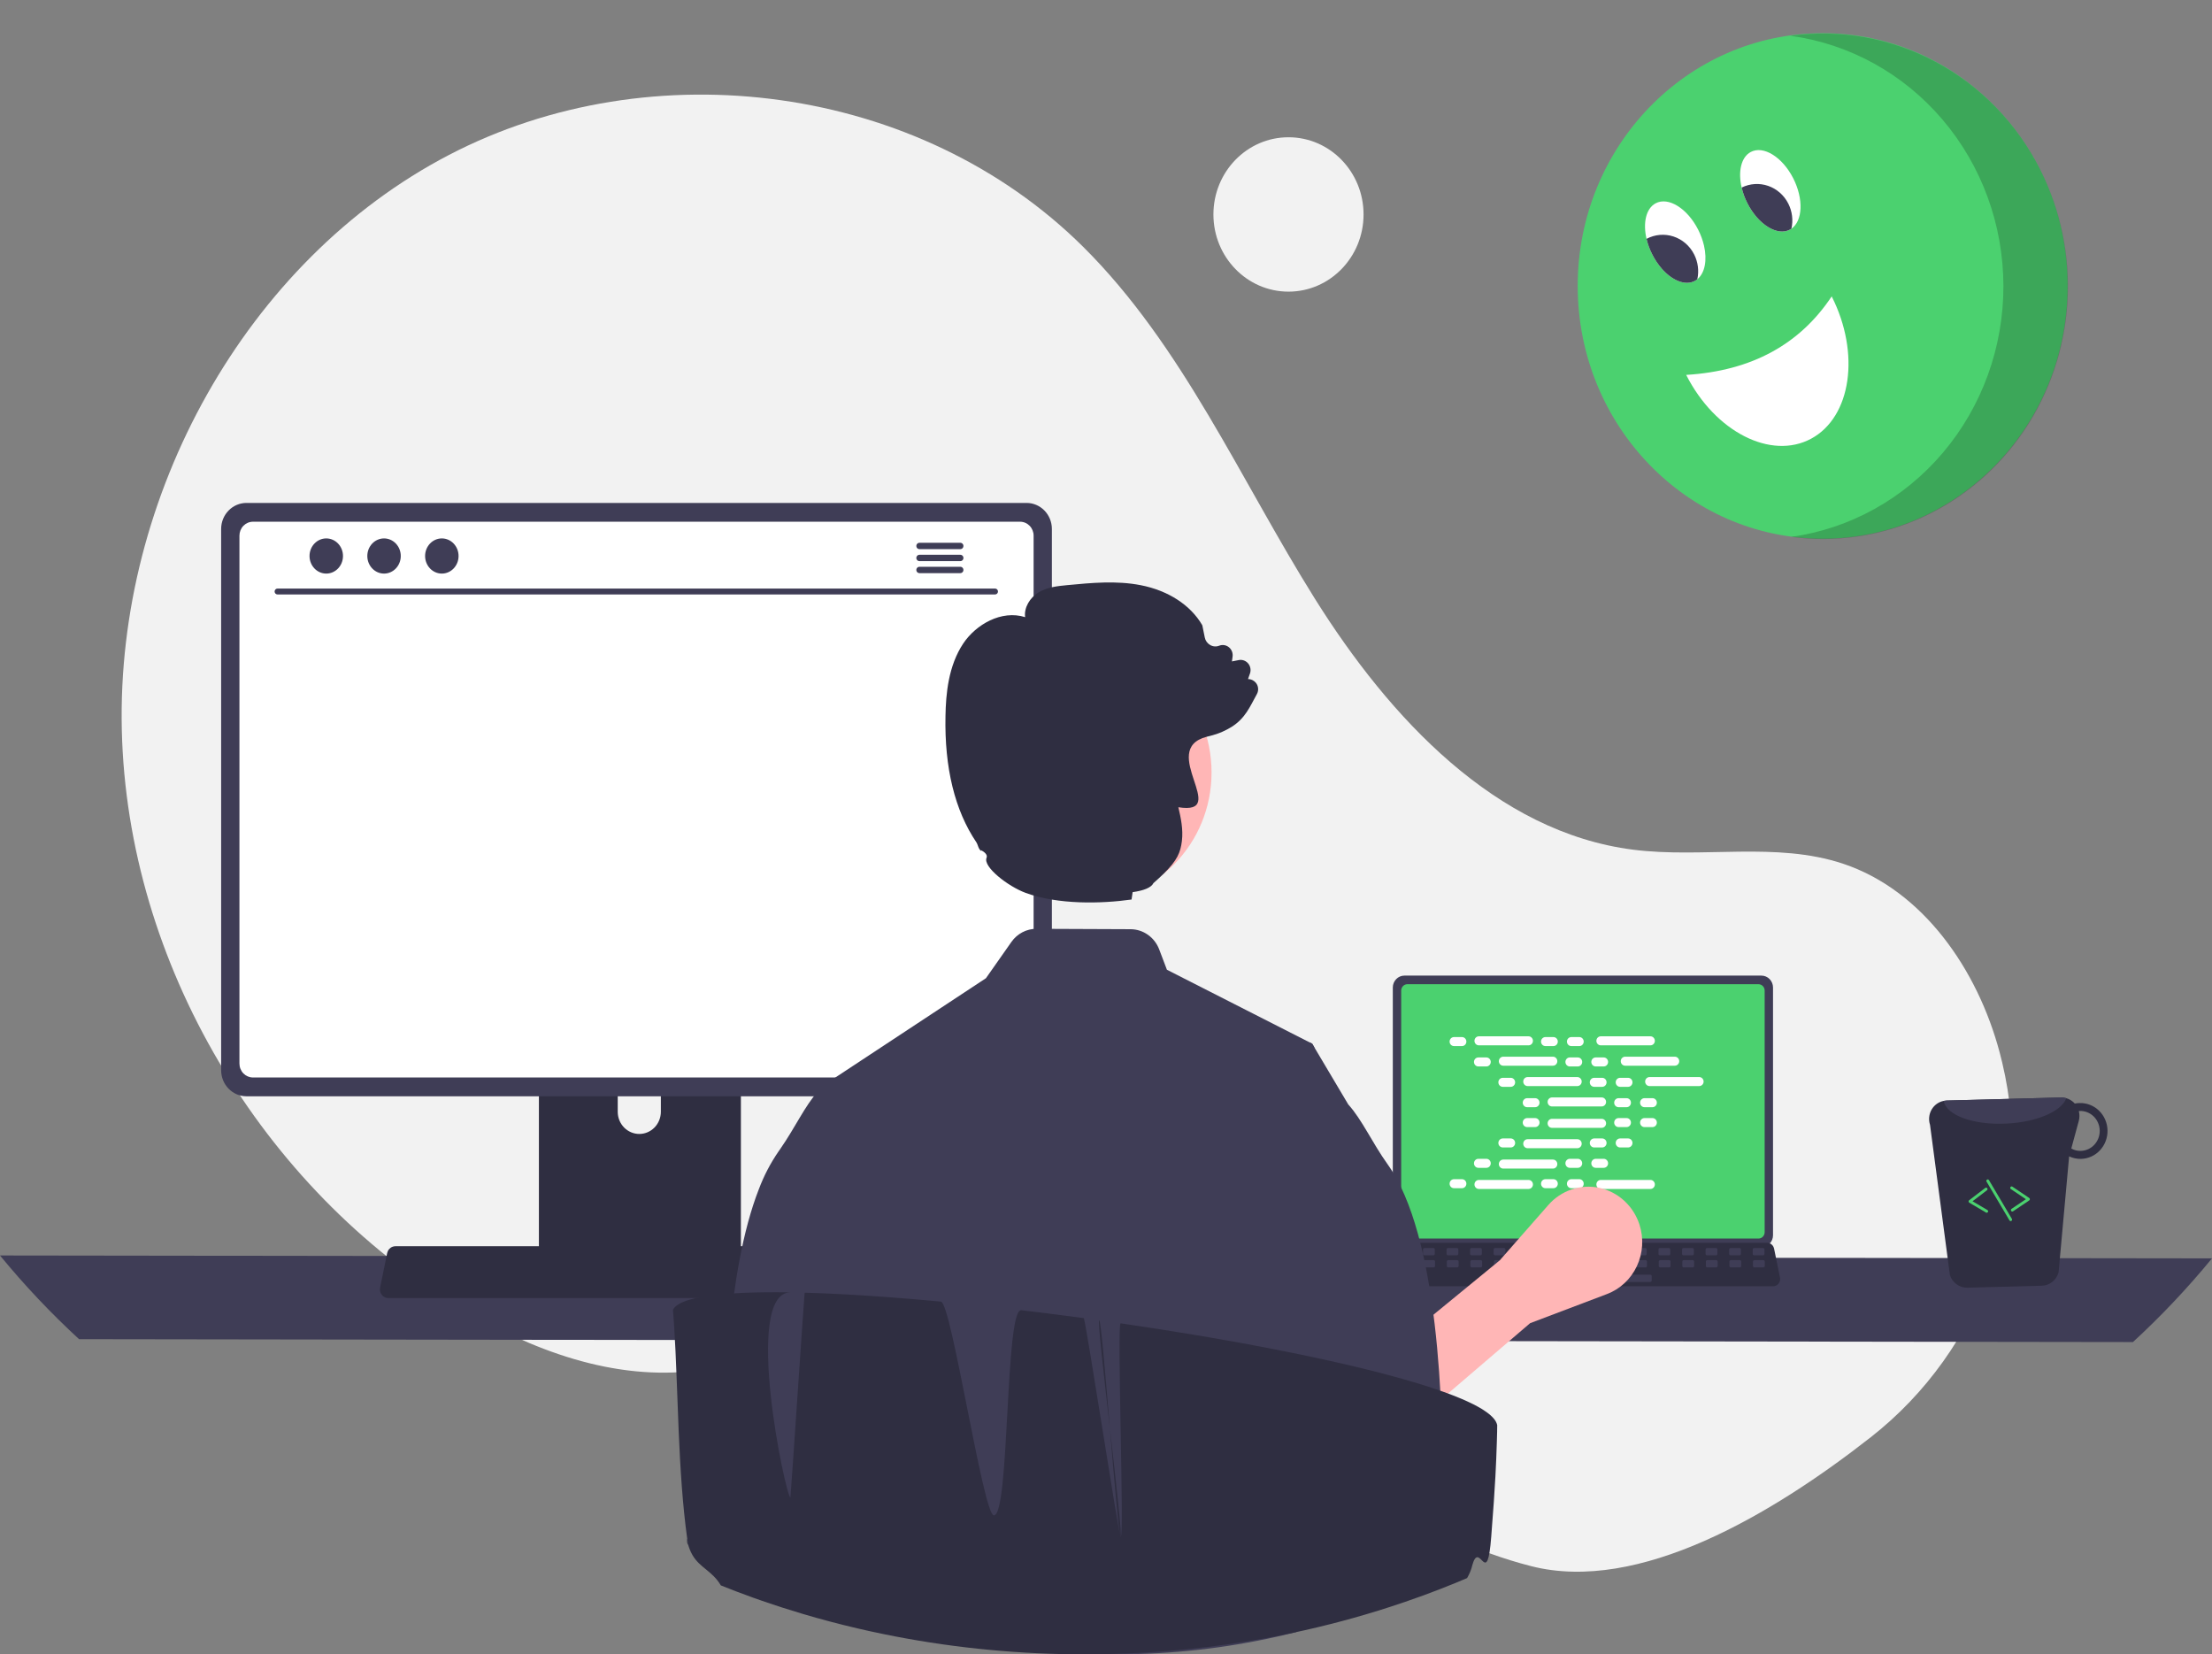 <svg width="666" height="498" viewBox="0 0 666 498" fill="none" xmlns="http://www.w3.org/2000/svg">
<rect x="0" y="0" width="666" height="498" fill="#808080" stroke="none"/>
<g clip-path="url(#clip0_10_18)">
<path d="M387.944 87.792C400.426 87.792 410.545 77.388 410.545 64.556C410.545 51.723 400.426 41.32 387.944 41.32C375.462 41.32 365.343 51.723 365.343 64.556C365.343 77.388 375.462 87.792 387.944 87.792Z" fill="#F2F2F2"/>
<path d="M563.265 432.64C596.858 406.334 612.903 362.129 602.858 319.96C602.609 318.912 602.345 317.867 602.068 316.824C595.409 291.793 578.933 268.003 554.921 260.005C534.759 253.289 512.752 258.453 491.718 255.783C450.427 250.54 418.415 216.192 395.891 180.229C373.366 144.266 356.055 104.011 326.125 74.3C276.79 25.328 196.313 14.784 135.145 46.661C73.977 78.539 35.013 149.263 36.675 219.747C38.337 290.232 79.036 357.621 138.142 393.375C159.855 406.509 184.969 415.814 209.962 412.558C231.648 409.733 251.352 397.753 272.936 394.196C306.871 388.604 340.59 404.379 369.941 422.761C399.292 441.143 427.643 462.931 460.997 471.453C493.383 479.727 533.506 455.943 563.265 432.64Z" fill="#F2F2F2"/>
<path d="M-3.05176e-05 377.936C7.353 386.894 15.307 395.312 23.802 403.129L642.198 404C650.693 396.182 658.647 387.764 666 378.806L-3.05176e-05 377.936Z" fill="#3F3D56"/>
<path d="M419.354 297.265V371.848C419.355 372.799 419.723 373.71 420.376 374.382C421.03 375.054 421.916 375.432 422.841 375.433H530.343C531.268 375.432 532.154 375.054 532.808 374.382C533.461 373.71 533.829 372.799 533.83 371.848V297.265C533.828 296.316 533.459 295.406 532.806 294.735C532.152 294.064 531.267 293.686 530.343 293.685H422.841C421.917 293.686 421.032 294.064 420.378 294.735C419.725 295.406 419.357 296.316 419.354 297.265Z" fill="#3F3D56"/>
<path d="M421.876 298.193V370.928C421.877 371.436 422.074 371.923 422.423 372.282C422.772 372.641 423.246 372.843 423.74 372.844H529.448C529.942 372.843 530.416 372.641 530.765 372.282C531.114 371.923 531.311 371.436 531.312 370.928V298.193C531.312 297.685 531.115 297.197 530.766 296.837C530.417 296.478 529.943 296.275 529.448 296.274H423.74C423.245 296.275 422.771 296.478 422.422 296.837C422.073 297.197 421.876 297.685 421.876 298.193Z" fill="#4BD16F"/>
<path d="M417.106 386.394C417.303 386.648 417.553 386.853 417.838 386.993C418.123 387.133 418.435 387.205 418.751 387.203H533.861C534.176 387.203 534.486 387.13 534.77 386.991C535.054 386.851 535.305 386.649 535.503 386.397C535.701 386.146 535.843 385.852 535.917 385.538C535.991 385.223 535.996 384.896 535.931 384.579L534.144 375.853C534.07 375.497 533.911 375.166 533.68 374.889C533.45 374.613 533.156 374.4 532.825 374.271C532.586 374.174 532.331 374.125 532.074 374.125H420.531C420.274 374.125 420.019 374.174 419.779 374.271C419.448 374.4 419.154 374.613 418.924 374.889C418.694 375.166 418.534 375.497 418.46 375.853L416.673 384.579C416.61 384.895 416.616 385.223 416.691 385.537C416.765 385.851 416.907 386.143 417.106 386.394Z" fill="#2F2E41"/>
<path d="M528.124 377.883H530.843C531.071 377.883 531.256 377.693 531.256 377.459V376.121C531.256 375.887 531.071 375.697 530.843 375.697H528.124C527.896 375.697 527.711 375.887 527.711 376.121V377.459C527.711 377.693 527.896 377.883 528.124 377.883Z" fill="#3F3D56"/>
<path d="M521.034 377.883H523.752C523.981 377.883 524.166 377.693 524.166 377.459V376.121C524.166 375.887 523.981 375.697 523.752 375.697H521.034C520.805 375.697 520.62 375.887 520.62 376.121V377.459C520.62 377.693 520.805 377.883 521.034 377.883Z" fill="#3F3D56"/>
<path d="M513.943 377.883H516.662C516.89 377.883 517.075 377.693 517.075 377.459V376.121C517.075 375.887 516.89 375.697 516.662 375.697H513.943C513.715 375.697 513.53 375.887 513.53 376.121V377.459C513.53 377.693 513.715 377.883 513.943 377.883Z" fill="#3F3D56"/>
<path d="M506.852 377.883H509.571C509.799 377.883 509.984 377.693 509.984 377.459V376.121C509.984 375.887 509.799 375.697 509.571 375.697H506.852C506.624 375.697 506.439 375.887 506.439 376.121V377.459C506.439 377.693 506.624 377.883 506.852 377.883Z" fill="#3F3D56"/>
<path d="M499.762 377.883H502.48C502.709 377.883 502.894 377.693 502.894 377.459V376.121C502.894 375.887 502.709 375.697 502.48 375.697H499.762C499.533 375.697 499.348 375.887 499.348 376.121V377.459C499.348 377.693 499.533 377.883 499.762 377.883Z" fill="#3F3D56"/>
<path d="M492.671 377.883H495.39C495.618 377.883 495.803 377.693 495.803 377.459V376.121C495.803 375.887 495.618 375.697 495.39 375.697H492.671C492.443 375.697 492.258 375.887 492.258 376.121V377.459C492.258 377.693 492.443 377.883 492.671 377.883Z" fill="#3F3D56"/>
<path d="M485.58 377.883H488.299C488.527 377.883 488.712 377.693 488.712 377.459V376.121C488.712 375.887 488.527 375.697 488.299 375.697H485.58C485.352 375.697 485.167 375.887 485.167 376.121V377.459C485.167 377.693 485.352 377.883 485.58 377.883Z" fill="#3F3D56"/>
<path d="M478.49 377.883H481.209C481.437 377.883 481.622 377.693 481.622 377.459V376.121C481.622 375.887 481.437 375.697 481.209 375.697H478.49C478.261 375.697 478.076 375.887 478.076 376.121V377.459C478.076 377.693 478.261 377.883 478.49 377.883Z" fill="#3F3D56"/>
<path d="M471.399 377.883H474.118C474.346 377.883 474.531 377.693 474.531 377.459V376.121C474.531 375.887 474.346 375.697 474.118 375.697H471.399C471.171 375.697 470.986 375.887 470.986 376.121V377.459C470.986 377.693 471.171 377.883 471.399 377.883Z" fill="#3F3D56"/>
<path d="M464.308 377.883H467.027C467.255 377.883 467.44 377.693 467.44 377.459V376.121C467.44 375.887 467.255 375.697 467.027 375.697H464.308C464.08 375.697 463.895 375.887 463.895 376.121V377.459C463.895 377.693 464.08 377.883 464.308 377.883Z" fill="#3F3D56"/>
<path d="M457.218 377.883H459.937C460.165 377.883 460.35 377.693 460.35 377.459V376.121C460.35 375.887 460.165 375.697 459.937 375.697H457.218C456.989 375.697 456.804 375.887 456.804 376.121V377.459C456.804 377.693 456.989 377.883 457.218 377.883Z" fill="#3F3D56"/>
<path d="M450.127 377.883H452.846C453.074 377.883 453.259 377.693 453.259 377.459V376.121C453.259 375.887 453.074 375.697 452.846 375.697H450.127C449.899 375.697 449.714 375.887 449.714 376.121V377.459C449.714 377.693 449.899 377.883 450.127 377.883Z" fill="#3F3D56"/>
<path d="M443.036 377.883H445.755C445.983 377.883 446.168 377.693 446.168 377.459V376.121C446.168 375.887 445.983 375.697 445.755 375.697H443.036C442.808 375.697 442.623 375.887 442.623 376.121V377.459C442.623 377.693 442.808 377.883 443.036 377.883Z" fill="#3F3D56"/>
<path d="M435.946 377.883H438.665C438.893 377.883 439.078 377.693 439.078 377.459V376.121C439.078 375.887 438.893 375.697 438.665 375.697H435.946C435.717 375.697 435.532 375.887 435.532 376.121V377.459C435.532 377.693 435.717 377.883 435.946 377.883Z" fill="#3F3D56"/>
<path d="M428.855 377.883H431.574C431.802 377.883 431.987 377.693 431.987 377.459V376.121C431.987 375.887 431.802 375.697 431.574 375.697H428.855C428.627 375.697 428.442 375.887 428.442 376.121V377.459C428.442 377.693 428.627 377.883 428.855 377.883Z" fill="#3F3D56"/>
<path d="M421.764 377.883H424.483C424.712 377.883 424.896 377.693 424.896 377.459V376.121C424.896 375.887 424.712 375.697 424.483 375.697H421.764C421.536 375.697 421.351 375.887 421.351 376.121V377.459C421.351 377.693 421.536 377.883 421.764 377.883Z" fill="#3F3D56"/>
<path d="M528.208 381.528H530.927C531.155 381.528 531.34 381.338 531.34 381.104V379.766C531.34 379.532 531.155 379.341 530.927 379.341H528.208C527.98 379.341 527.795 379.532 527.795 379.766V381.104C527.795 381.338 527.98 381.528 528.208 381.528Z" fill="#3F3D56"/>
<path d="M521.117 381.528H523.836C524.064 381.528 524.249 381.338 524.249 381.104V379.766C524.249 379.532 524.064 379.341 523.836 379.341H521.117C520.889 379.341 520.704 379.532 520.704 379.766V381.104C520.704 381.338 520.889 381.528 521.117 381.528Z" fill="#3F3D56"/>
<path d="M514.027 381.528H516.746C516.974 381.528 517.159 381.338 517.159 381.104V379.766C517.159 379.532 516.974 379.341 516.746 379.341H514.027C513.798 379.341 513.613 379.532 513.613 379.766V381.104C513.613 381.338 513.798 381.528 514.027 381.528Z" fill="#3F3D56"/>
<path d="M506.936 381.528H509.655C509.883 381.528 510.068 381.338 510.068 381.104V379.766C510.068 379.532 509.883 379.341 509.655 379.341H506.936C506.708 379.341 506.523 379.532 506.523 379.766V381.104C506.523 381.338 506.708 381.528 506.936 381.528Z" fill="#3F3D56"/>
<path d="M499.845 381.528H502.564C502.792 381.528 502.977 381.338 502.977 381.104V379.766C502.977 379.532 502.792 379.341 502.564 379.341H499.845C499.617 379.341 499.432 379.532 499.432 379.766V381.104C499.432 381.338 499.617 381.528 499.845 381.528Z" fill="#3F3D56"/>
<path d="M492.755 381.528H495.474C495.702 381.528 495.887 381.338 495.887 381.104V379.766C495.887 379.532 495.702 379.341 495.474 379.341H492.755C492.527 379.341 492.342 379.532 492.342 379.766V381.104C492.342 381.338 492.527 381.528 492.755 381.528Z" fill="#3F3D56"/>
<path d="M485.664 381.528H488.383C488.611 381.528 488.796 381.338 488.796 381.104V379.766C488.796 379.532 488.611 379.341 488.383 379.341H485.664C485.436 379.341 485.251 379.532 485.251 379.766V381.104C485.251 381.338 485.436 381.528 485.664 381.528Z" fill="#3F3D56"/>
<path d="M478.573 381.528H481.292C481.52 381.528 481.706 381.338 481.706 381.104V379.766C481.706 379.532 481.52 379.341 481.292 379.341H478.573C478.345 379.341 478.16 379.532 478.16 379.766V381.104C478.16 381.338 478.345 381.528 478.573 381.528Z" fill="#3F3D56"/>
<path d="M471.483 381.528H474.202C474.43 381.528 474.615 381.338 474.615 381.104V379.766C474.615 379.532 474.43 379.341 474.202 379.341H471.483C471.255 379.341 471.07 379.532 471.07 379.766V381.104C471.07 381.338 471.255 381.528 471.483 381.528Z" fill="#3F3D56"/>
<path d="M464.392 381.528H467.111C467.339 381.528 467.524 381.338 467.524 381.104V379.766C467.524 379.532 467.339 379.341 467.111 379.341H464.392C464.164 379.341 463.979 379.532 463.979 379.766V381.104C463.979 381.338 464.164 381.528 464.392 381.528Z" fill="#3F3D56"/>
<path d="M457.301 381.528H460.02C460.248 381.528 460.433 381.338 460.433 381.104V379.766C460.433 379.532 460.248 379.341 460.02 379.341H457.301C457.073 379.341 456.888 379.532 456.888 379.766V381.104C456.888 381.338 457.073 381.528 457.301 381.528Z" fill="#3F3D56"/>
<path d="M450.211 381.528H452.93C453.158 381.528 453.343 381.338 453.343 381.104V379.766C453.343 379.532 453.158 379.341 452.93 379.341H450.211C449.983 379.341 449.798 379.532 449.798 379.766V381.104C449.798 381.338 449.983 381.528 450.211 381.528Z" fill="#3F3D56"/>
<path d="M443.12 381.528H445.839C446.067 381.528 446.252 381.338 446.252 381.104V379.766C446.252 379.532 446.067 379.341 445.839 379.341H443.12C442.892 379.341 442.707 379.532 442.707 379.766V381.104C442.707 381.338 442.892 381.528 443.12 381.528Z" fill="#3F3D56"/>
<path d="M436.03 381.528H438.748C438.977 381.528 439.162 381.338 439.162 381.104V379.766C439.162 379.532 438.977 379.341 438.748 379.341H436.03C435.801 379.341 435.616 379.532 435.616 379.766V381.104C435.616 381.338 435.801 381.528 436.03 381.528Z" fill="#3F3D56"/>
<path d="M428.939 381.528H431.658C431.886 381.528 432.071 381.338 432.071 381.104V379.766C432.071 379.532 431.886 379.341 431.658 379.341H428.939C428.711 379.341 428.526 379.532 428.526 379.766V381.104C428.526 381.338 428.711 381.528 428.939 381.528Z" fill="#3F3D56"/>
<path d="M421.848 381.528H424.567C424.795 381.528 424.98 381.338 424.98 381.104V379.766C424.98 379.532 424.795 379.341 424.567 379.341H421.848C421.62 379.341 421.435 379.532 421.435 379.766V381.104C421.435 381.338 421.62 381.528 421.848 381.528Z" fill="#3F3D56"/>
<path d="M469.356 385.902H496.892C497.12 385.902 497.305 385.712 497.305 385.477V384.14C497.305 383.906 497.12 383.715 496.892 383.715H469.356C469.127 383.715 468.942 383.906 468.942 384.14V385.477C468.942 385.712 469.127 385.902 469.356 385.902Z" fill="#3F3D56"/>
<path d="M440.182 312.186H437.775C437.045 312.186 436.453 312.795 436.453 313.545C436.453 314.295 437.045 314.903 437.775 314.903H440.182C440.912 314.903 441.503 314.295 441.503 313.545C441.503 312.795 440.912 312.186 440.182 312.186Z" fill="white"/>
<path d="M467.711 312.186H465.304C464.574 312.186 463.982 312.795 463.982 313.545C463.982 314.295 464.574 314.903 465.304 314.903H467.711C468.441 314.903 469.032 314.295 469.032 313.545C469.032 312.795 468.441 312.186 467.711 312.186Z" fill="white"/>
<path d="M475.511 312.186H473.104C472.374 312.186 471.782 312.795 471.782 313.545C471.782 314.295 472.374 314.903 473.104 314.903H475.511C476.24 314.903 476.832 314.295 476.832 313.545C476.832 312.795 476.24 312.186 475.511 312.186Z" fill="white"/>
<path d="M460.223 311.96H445.263C444.533 311.96 443.941 312.568 443.941 313.318C443.941 314.069 444.533 314.677 445.263 314.677H460.223C460.953 314.677 461.544 314.069 461.544 313.318C461.544 312.568 460.953 311.96 460.223 311.96Z" fill="white"/>
<path d="M496.928 311.96H481.968C481.238 311.96 480.647 312.568 480.647 313.318C480.647 314.069 481.238 314.677 481.968 314.677H496.928C497.658 314.677 498.249 314.069 498.249 313.318C498.249 312.568 497.658 311.96 496.928 311.96Z" fill="white"/>
<path d="M447.523 318.319H445.116C444.386 318.319 443.794 318.927 443.794 319.677C443.794 320.427 444.386 321.036 445.116 321.036H447.523C448.253 321.036 448.844 320.427 448.844 319.677C448.844 318.927 448.253 318.319 447.523 318.319Z" fill="white"/>
<path d="M475.052 318.319H472.645C471.915 318.319 471.323 318.927 471.323 319.677C471.323 320.427 471.915 321.036 472.645 321.036H475.052C475.782 321.036 476.373 320.427 476.373 319.677C476.373 318.927 475.782 318.319 475.052 318.319Z" fill="white"/>
<path d="M482.852 318.319H480.445C479.715 318.319 479.123 318.927 479.123 319.677C479.123 320.427 479.715 321.036 480.445 321.036H482.852C483.581 321.036 484.173 320.427 484.173 319.677C484.173 318.927 483.581 318.319 482.852 318.319Z" fill="white"/>
<path d="M467.564 318.092H452.604C451.874 318.092 451.282 318.7 451.282 319.451C451.282 320.201 451.874 320.809 452.604 320.809H467.564C468.294 320.809 468.885 320.201 468.885 319.451C468.885 318.7 468.294 318.092 467.564 318.092Z" fill="white"/>
<path d="M504.269 318.092H489.309C488.579 318.092 487.988 318.7 487.988 319.451C487.988 320.201 488.579 320.809 489.309 320.809H504.269C504.999 320.809 505.591 320.201 505.591 319.451C505.591 318.7 504.999 318.092 504.269 318.092Z" fill="white"/>
<path d="M454.864 324.451H452.457C451.727 324.451 451.136 325.059 451.136 325.809C451.136 326.56 451.727 327.168 452.457 327.168H454.864C455.594 327.168 456.185 326.56 456.185 325.809C456.185 325.059 455.594 324.451 454.864 324.451Z" fill="white"/>
<path d="M482.393 324.451H479.986C479.256 324.451 478.665 325.059 478.665 325.809C478.665 326.56 479.256 327.168 479.986 327.168H482.393C483.123 327.168 483.714 326.56 483.714 325.809C483.714 325.059 483.123 324.451 482.393 324.451Z" fill="white"/>
<path d="M490.193 324.451H487.786C487.056 324.451 486.464 325.059 486.464 325.809C486.464 326.56 487.056 327.168 487.786 327.168H490.193C490.923 327.168 491.514 326.56 491.514 325.809C491.514 325.059 490.923 324.451 490.193 324.451Z" fill="white"/>
<path d="M474.905 324.224H459.945C459.215 324.224 458.624 324.833 458.624 325.583C458.624 326.333 459.215 326.941 459.945 326.941H474.905C475.635 326.941 476.226 326.333 476.226 325.583C476.226 324.833 475.635 324.224 474.905 324.224Z" fill="white"/>
<path d="M511.61 324.224H496.65C495.92 324.224 495.329 324.833 495.329 325.583C495.329 326.333 495.92 326.941 496.65 326.941H511.61C512.34 326.941 512.931 326.333 512.931 325.583C512.931 324.833 512.34 324.224 511.61 324.224Z" fill="white"/>
<path d="M462.205 330.583H459.798C459.068 330.583 458.477 331.191 458.477 331.942C458.477 332.692 459.068 333.3 459.798 333.3H462.205C462.935 333.3 463.526 332.692 463.526 331.942C463.526 331.191 462.935 330.583 462.205 330.583Z" fill="white"/>
<path d="M489.734 330.583H487.327C486.597 330.583 486.006 331.191 486.006 331.942C486.006 332.692 486.597 333.3 487.327 333.3H489.734C490.464 333.3 491.055 332.692 491.055 331.942C491.055 331.191 490.464 330.583 489.734 330.583Z" fill="white"/>
<path d="M497.534 330.583H495.127C494.397 330.583 493.805 331.191 493.805 331.942C493.805 332.692 494.397 333.3 495.127 333.3H497.534C498.264 333.3 498.855 332.692 498.855 331.942C498.855 331.191 498.264 330.583 497.534 330.583Z" fill="white"/>
<path d="M482.246 330.357H467.286C466.556 330.357 465.965 330.965 465.965 331.715C465.965 332.465 466.556 333.074 467.286 333.074H482.246C482.976 333.074 483.567 332.465 483.567 331.715C483.567 330.965 482.976 330.357 482.246 330.357Z" fill="white"/>
<path d="M467.711 354.968H465.304C464.574 354.968 463.982 355.576 463.982 356.326C463.982 357.076 464.574 357.685 465.304 357.685H467.711C468.441 357.685 469.032 357.076 469.032 356.326C469.032 355.576 468.441 354.968 467.711 354.968Z" fill="white"/>
<path d="M475.511 354.968H473.104C472.374 354.968 471.782 355.576 471.782 356.326C471.782 357.076 472.374 357.685 473.104 357.685H475.511C476.24 357.685 476.832 357.076 476.832 356.326C476.832 355.576 476.24 354.968 475.511 354.968Z" fill="white"/>
<path d="M496.928 355.194H481.968C481.238 355.194 480.647 355.802 480.647 356.553C480.647 357.303 481.238 357.911 481.968 357.911H496.928C497.658 357.911 498.249 357.303 498.249 356.553C498.249 355.802 497.658 355.194 496.928 355.194Z" fill="white"/>
<path d="M440.182 354.968H437.775C437.045 354.968 436.453 355.576 436.453 356.326C436.453 357.076 437.045 357.685 437.775 357.685H440.182C440.912 357.685 441.503 357.076 441.503 356.326C441.503 355.576 440.912 354.968 440.182 354.968Z" fill="white"/>
<path d="M460.223 355.194H445.263C444.533 355.194 443.941 355.802 443.941 356.553C443.941 357.303 444.533 357.911 445.263 357.911H460.223C460.953 357.911 461.544 357.303 461.544 356.553C461.544 355.802 460.953 355.194 460.223 355.194Z" fill="white"/>
<path d="M447.523 348.835H445.116C444.386 348.835 443.794 349.444 443.794 350.194C443.794 350.944 444.386 351.552 445.116 351.552H447.523C448.253 351.552 448.844 350.944 448.844 350.194C448.844 349.444 448.253 348.835 447.523 348.835Z" fill="white"/>
<path d="M475.052 348.835H472.645C471.915 348.835 471.323 349.444 471.323 350.194C471.323 350.944 471.915 351.552 472.645 351.552H475.052C475.782 351.552 476.373 350.944 476.373 350.194C476.373 349.444 475.782 348.835 475.052 348.835Z" fill="white"/>
<path d="M482.852 348.835H480.445C479.715 348.835 479.123 349.444 479.123 350.194C479.123 350.944 479.715 351.552 480.445 351.552H482.852C483.581 351.552 484.173 350.944 484.173 350.194C484.173 349.444 483.581 348.835 482.852 348.835Z" fill="white"/>
<path d="M467.564 349.062H452.604C451.874 349.062 451.282 349.67 451.282 350.42C451.282 351.171 451.874 351.779 452.604 351.779H467.564C468.294 351.779 468.885 351.171 468.885 350.42C468.885 349.67 468.294 349.062 467.564 349.062Z" fill="white"/>
<path d="M454.864 342.703H452.457C451.727 342.703 451.136 343.311 451.136 344.062C451.136 344.812 451.727 345.42 452.457 345.42H454.864C455.594 345.42 456.185 344.812 456.185 344.062C456.185 343.311 455.594 342.703 454.864 342.703Z" fill="white"/>
<path d="M482.393 342.703H479.986C479.256 342.703 478.665 343.311 478.665 344.062C478.665 344.812 479.256 345.42 479.986 345.42H482.393C483.123 345.42 483.714 344.812 483.714 344.062C483.714 343.311 483.123 342.703 482.393 342.703Z" fill="white"/>
<path d="M490.193 342.703H487.786C487.056 342.703 486.464 343.311 486.464 344.062C486.464 344.812 487.056 345.42 487.786 345.42H490.193C490.923 345.42 491.514 344.812 491.514 344.062C491.514 343.311 490.923 342.703 490.193 342.703Z" fill="white"/>
<path d="M474.905 342.93H459.945C459.215 342.93 458.624 343.538 458.624 344.288C458.624 345.038 459.215 345.647 459.945 345.647H474.905C475.635 345.647 476.226 345.038 476.226 344.288C476.226 343.538 475.635 342.93 474.905 342.93Z" fill="white"/>
<path d="M462.205 336.571H459.798C459.068 336.571 458.477 337.179 458.477 337.929C458.477 338.68 459.068 339.288 459.798 339.288H462.205C462.935 339.288 463.526 338.68 463.526 337.929C463.526 337.179 462.935 336.571 462.205 336.571Z" fill="white"/>
<path d="M489.734 336.571H487.327C486.597 336.571 486.006 337.179 486.006 337.929C486.006 338.68 486.597 339.288 487.327 339.288H489.734C490.464 339.288 491.055 338.68 491.055 337.929C491.055 337.179 490.464 336.571 489.734 336.571Z" fill="white"/>
<path d="M497.534 336.571H495.127C494.397 336.571 493.805 337.179 493.805 337.929C493.805 338.68 494.397 339.288 495.127 339.288H497.534C498.264 339.288 498.855 338.68 498.855 337.929C498.855 337.179 498.264 336.571 497.534 336.571Z" fill="white"/>
<path d="M482.246 336.797H467.286C466.556 336.797 465.965 337.406 465.965 338.156C465.965 338.906 466.556 339.514 467.286 339.514H482.246C482.976 339.514 483.567 338.906 483.567 338.156C483.567 337.406 482.976 336.797 482.246 336.797Z" fill="white"/>
<path d="M427.385 426.835L416.085 408.472L451.553 379.404L466.192 362.729C468.094 360.563 470.516 358.947 473.215 358.045C475.915 357.142 478.797 356.983 481.575 357.585C484.352 358.186 486.928 359.527 489.044 361.472C491.16 363.418 492.742 365.9 493.632 368.671C494.952 372.777 494.668 377.25 492.841 381.145C491.014 385.041 487.786 388.054 483.839 389.549L460.69 398.317L427.385 426.835Z" fill="#FFB6B6"/>
<path d="M162.255 293.688V382.94H223.072V293.688C223.073 293.047 222.874 292.421 222.504 291.904C222.134 291.387 221.612 291.006 221.015 290.817C220.734 290.721 220.44 290.674 220.143 290.677H165.192C164.807 290.677 164.425 290.754 164.069 290.905C163.713 291.056 163.389 291.277 163.117 291.557C162.844 291.837 162.627 292.169 162.48 292.535C162.332 292.9 162.255 293.292 162.255 293.688ZM185.989 324.356C186.005 322.596 186.696 320.914 187.912 319.676C189.128 318.437 190.77 317.742 192.482 317.742C194.193 317.742 195.835 318.437 197.051 319.676C198.267 320.914 198.958 322.596 198.974 324.356V334.711C198.965 336.476 198.277 338.165 197.061 339.409C195.844 340.654 194.198 341.352 192.482 341.352C190.765 341.352 189.119 340.654 187.903 339.409C186.686 338.165 185.998 336.476 185.989 334.711V324.356Z" fill="#2F2E41"/>
<path d="M162.069 380.086V388.692C162.07 389.138 162.243 389.565 162.548 389.881C162.854 390.197 163.269 390.377 163.703 390.38H221.625C222.059 390.378 222.474 390.199 222.781 389.883C223.087 389.567 223.259 389.138 223.258 388.692V380.086H162.069Z" fill="#3F3D56"/>
<path d="M66.581 159.219V322.18C66.583 324.257 67.386 326.248 68.814 327.716C70.243 329.185 72.179 330.01 74.199 330.012H309.088C311.108 330.01 313.045 329.185 314.473 327.716C315.901 326.248 316.704 324.257 316.706 322.18V159.219C316.701 157.145 315.897 155.156 314.469 153.69C313.041 152.223 311.106 151.399 309.088 151.396H74.199C72.181 151.399 70.246 152.223 68.818 153.69C67.391 155.156 66.586 157.145 66.581 159.219Z" fill="#3F3D56"/>
<path d="M72.092 161.247V320.17C72.094 321.279 72.523 322.343 73.286 323.127C74.049 323.912 75.084 324.354 76.163 324.355H307.133C308.212 324.354 309.246 323.912 310.009 323.127C310.773 322.343 311.202 321.279 311.204 320.17V161.247C311.204 160.136 310.775 159.07 310.012 158.284C309.249 157.498 308.213 157.055 307.133 157.052H76.163C75.083 157.055 74.047 157.498 73.284 158.284C72.521 159.07 72.092 160.136 72.092 161.247Z" fill="white"/>
<path d="M114.956 389.797C115.191 390.1 115.49 390.345 115.83 390.512C116.17 390.679 116.542 390.765 116.919 390.763H254.331C254.707 390.763 255.078 390.676 255.417 390.51C255.756 390.343 256.055 390.101 256.292 389.801C256.529 389.501 256.697 389.151 256.786 388.775C256.874 388.4 256.88 388.009 256.803 387.631L254.67 377.214C254.582 376.789 254.391 376.394 254.116 376.064C253.841 375.734 253.49 375.48 253.096 375.325C252.81 375.21 252.505 375.151 252.198 375.151H119.044C118.737 375.151 118.433 375.21 118.147 375.325C117.752 375.48 117.401 375.734 117.126 376.064C116.851 376.394 116.661 376.789 116.572 377.214L114.439 387.631C114.363 388.008 114.37 388.399 114.46 388.774C114.549 389.149 114.718 389.498 114.956 389.797Z" fill="#2F2E41"/>
<path d="M299.637 178.945H83.52C83.295 178.94 83.081 178.844 82.924 178.679C82.767 178.514 82.679 178.292 82.679 178.061C82.679 177.83 82.767 177.608 82.924 177.443C83.081 177.278 83.295 177.183 83.52 177.177H299.637C299.862 177.183 300.075 177.278 300.232 177.443C300.39 177.608 300.478 177.83 300.478 178.061C300.478 178.292 300.39 178.514 300.232 178.679C300.075 178.844 299.862 178.94 299.637 178.945Z" fill="#3F3D56"/>
<path d="M98.231 172.666C101.013 172.666 103.268 170.296 103.268 167.372C103.268 164.449 101.013 162.079 98.231 162.079C95.449 162.079 93.194 164.449 93.194 167.372C93.194 170.296 95.449 172.666 98.231 172.666Z" fill="#3F3D56"/>
<path d="M115.631 172.666C118.412 172.666 120.667 170.296 120.667 167.372C120.667 164.449 118.412 162.079 115.631 162.079C112.849 162.079 110.594 164.449 110.594 167.372C110.594 170.296 112.849 172.666 115.631 172.666Z" fill="#3F3D56"/>
<path d="M133.03 172.666C135.812 172.666 138.067 170.296 138.067 167.372C138.067 164.449 135.812 162.079 133.03 162.079C130.248 162.079 127.993 164.449 127.993 167.372C127.993 170.296 130.248 172.666 133.03 172.666Z" fill="#3F3D56"/>
<path d="M289.159 163.388H276.801C276.557 163.394 276.325 163.498 276.154 163.677C275.983 163.857 275.888 164.098 275.888 164.349C275.888 164.601 275.983 164.842 276.154 165.022C276.325 165.201 276.557 165.305 276.801 165.311H289.159C289.405 165.307 289.64 165.205 289.812 165.025C289.985 164.845 290.082 164.602 290.082 164.349C290.082 164.097 289.985 163.854 289.812 163.674C289.64 163.494 289.405 163.391 289.159 163.388Z" fill="#3F3D56"/>
<path d="M289.16 166.999H276.801C276.557 167.005 276.324 167.109 276.153 167.288C275.982 167.468 275.887 167.709 275.887 167.961C275.887 168.212 275.982 168.454 276.153 168.633C276.324 168.813 276.557 168.917 276.801 168.922H289.16C289.406 168.919 289.641 168.817 289.814 168.637C289.987 168.457 290.084 168.214 290.084 167.961C290.084 167.708 289.987 167.465 289.814 167.285C289.641 167.105 289.406 167.002 289.16 166.999Z" fill="#3F3D56"/>
<path d="M289.159 170.611H276.801C276.557 170.617 276.325 170.72 276.154 170.9C275.983 171.08 275.888 171.321 275.888 171.572C275.888 171.824 275.983 172.065 276.154 172.244C276.325 172.424 276.557 172.528 276.801 172.534H289.159C289.405 172.53 289.64 172.427 289.812 172.248C289.985 172.068 290.082 171.825 290.082 171.572C290.082 171.32 289.985 171.077 289.812 170.897C289.64 170.717 289.405 170.614 289.159 170.611Z" fill="#3F3D56"/>
<path d="M587.091 383.863C587.464 384.979 588.171 385.945 589.111 386.622C590.052 387.3 591.177 387.653 592.324 387.632L614.748 387.038C615.905 387.015 617.023 386.608 617.935 385.878C618.848 385.147 619.506 384.133 619.811 382.986L622.984 348.1C624.11 348.625 625.335 348.884 626.571 348.858C627.645 348.83 628.703 348.586 629.684 348.138C630.666 347.69 631.552 347.047 632.292 346.247C633.032 345.447 633.611 344.505 633.997 343.475C634.383 342.444 634.568 341.346 634.541 340.242C634.514 339.138 634.276 338.051 633.84 337.042C633.405 336.033 632.78 335.122 632.002 334.361C631.223 333.6 630.307 333.004 629.305 332.607C628.303 332.21 627.234 332.02 626.161 332.048C625.667 332.046 625.174 332.099 624.691 332.205C624.166 331.621 623.527 331.156 622.817 330.841C622.106 330.526 621.339 330.367 620.566 330.375L586.073 331.291C585.786 331.302 585.502 331.338 585.222 331.4C584.465 331.545 583.748 331.854 583.118 332.308C582.487 332.762 581.959 333.35 581.568 334.031C581.178 334.713 580.933 335.472 580.852 336.259C580.771 337.046 580.854 337.841 581.097 338.592L587.091 383.863ZM623.635 345.732L625.893 337.419C626.15 336.458 626.156 335.445 625.91 334.482C626.02 334.482 626.116 334.428 626.226 334.428C627.774 334.395 629.272 334.995 630.391 336.095C631.51 337.196 632.158 338.708 632.194 340.3C632.231 341.891 631.652 343.433 630.584 344.586C629.516 345.739 628.048 346.41 626.5 346.452C625.499 346.484 624.508 346.235 623.635 345.732Z" fill="#2F2E41"/>
<path d="M585.222 331.399C585.956 335.719 594.219 338.756 604.153 338.228C613.289 337.796 620.758 334.498 622.127 330.589C621.62 330.435 621.094 330.363 620.566 330.375L586.072 331.291C585.786 331.302 585.502 331.338 585.222 331.399Z" fill="#3F3D56"/>
<path d="M605.974 364.693C606.019 364.681 606.062 364.662 606.102 364.635L610.971 361.358C611.03 361.319 611.079 361.265 611.112 361.201C611.146 361.138 611.163 361.067 611.163 360.994C611.163 360.922 611.146 360.851 611.112 360.787C611.079 360.724 611.03 360.67 610.972 360.63L605.91 357.222C605.864 357.19 605.812 357.169 605.757 357.158C605.702 357.147 605.646 357.147 605.591 357.159C605.537 357.17 605.485 357.193 605.439 357.225C605.393 357.257 605.353 357.298 605.323 357.346C605.292 357.394 605.271 357.448 605.261 357.504C605.251 357.56 605.251 357.618 605.263 357.674C605.274 357.73 605.296 357.783 605.328 357.831C605.359 357.878 605.399 357.918 605.446 357.949L609.967 360.994L605.638 363.907C605.554 363.963 605.493 364.049 605.464 364.147C605.436 364.246 605.442 364.352 605.482 364.446C605.523 364.54 605.594 364.617 605.684 364.662C605.774 364.707 605.877 364.718 605.974 364.693H605.974Z" fill="#4BD16F"/>
<path d="M598.282 365.058C598.364 365.036 598.438 364.991 598.494 364.926C598.55 364.861 598.586 364.781 598.598 364.695C598.609 364.609 598.596 364.522 598.558 364.444C598.521 364.366 598.462 364.302 598.389 364.258L593.9 361.613L598.239 358.299C598.284 358.265 598.321 358.223 598.35 358.174C598.378 358.125 598.397 358.07 598.405 358.014C598.413 357.957 598.41 357.9 598.397 357.844C598.383 357.789 598.359 357.737 598.326 357.691C598.293 357.645 598.251 357.607 598.204 357.577C598.156 357.548 598.103 357.529 598.048 357.52C597.993 357.512 597.937 357.515 597.884 357.529C597.83 357.543 597.779 357.567 597.734 357.601L592.877 361.311C592.821 361.354 592.775 361.411 592.746 361.476C592.716 361.542 592.703 361.614 592.707 361.686C592.711 361.758 592.732 361.828 592.769 361.889C592.806 361.951 592.858 362.002 592.919 362.037L597.968 365.013C598.063 365.07 598.176 365.085 598.282 365.058Z" fill="#4BD16F"/>
<path d="M605.489 367.565C605.53 367.554 605.57 367.537 605.605 367.514C605.653 367.485 605.694 367.446 605.727 367.4C605.76 367.353 605.784 367.301 605.797 367.246C605.81 367.19 605.812 367.132 605.804 367.076C605.795 367.019 605.776 366.965 605.747 366.916L598.844 355.248C598.785 355.15 598.691 355.079 598.582 355.052C598.473 355.025 598.358 355.043 598.262 355.103C598.167 355.163 598.098 355.26 598.071 355.372C598.045 355.484 598.063 355.602 598.121 355.701L605.024 367.369C605.071 367.449 605.142 367.511 605.225 367.546C605.309 367.581 605.402 367.588 605.489 367.565Z" fill="#4BD16F"/>
<path d="M246.071 327.945L246.255 328.541L246.264 328.561L251.787 345.825L258.141 365.719L270.095 403.105L270.211 408.913V408.933L271.099 455.651L268.637 461.985L271.408 472.369C271.408 472.369 270.134 456.672 263.297 465.686C259.425 470.809 254.897 476.051 251.179 480.965C256.596 483.218 262.1 485.257 267.691 487.08C268.898 487.477 270.115 487.854 271.331 488.231C271.592 488.311 271.853 488.39 272.113 488.47C290.646 494.104 309.805 497.271 329.122 497.891C330.126 497.921 331.111 497.94 332.067 497.96C332.405 497.97 332.733 497.98 333.062 497.98C334.143 497.99 335.215 498 336.296 498C338.479 498 340.651 497.967 342.814 497.901C358.823 497.437 374.739 495.224 390.293 491.299C390.186 484.697 389.897 476.984 389.482 468.744C389.288 464.704 384.953 460.326 384.692 456.097C384.509 452.92 388.4 449.932 388.197 446.705C386.884 426.841 385.243 434.466 384.026 420.399C383.9 419.019 383.785 417.699 383.678 416.438C382.896 407.404 382.355 401.755 382.355 401.755L387.55 368.092L395.71 315.238L395.082 314.176L394.377 313.819L351.34 291.919L349.004 285.764C348.323 283.991 347.142 282.467 345.612 281.39C344.082 280.313 342.274 279.73 340.42 279.718L312.07 279.599C310.598 279.592 309.147 279.946 307.835 280.632C306.524 281.317 305.39 282.314 304.528 283.54L296.852 294.47L246.071 327.945Z" fill="#3F3D56"/>
<path d="M276.632 394.786L270.211 408.913L265.827 418.562L258.286 459.156L254.51 463.275L251.276 448.691L217.42 456.419C216.309 450.076 217.123 456.634 216.437 449.675C216.63 449.476 216.833 449.278 217.036 449.079C217.576 448.563 218.03 448.077 218.021 447.61C217.634 423.606 218.793 382.754 228.468 358.005C229.984 353.965 231.982 350.133 234.416 346.599C234.609 346.331 234.793 346.063 234.976 345.795C239.437 339.372 242.257 333.048 246.255 328.551V328.541C246.279 328.52 246.302 328.497 246.322 328.471C246.337 328.464 246.35 328.454 246.361 328.442L273.822 313.471L275 347.502L275.841 371.963L276.632 394.786Z" fill="#3F3D56"/>
<path d="M375.654 398.799L383.674 416.443L386.474 422.587L394.013 463.177L397.776 467.286L401.018 452.705L402.542 452.384L430.016 446.534L438.024 472.681C439.829 469.59 440.54 465.952 440.037 462.383C439.534 458.815 437.848 455.534 435.264 453.096C434.717 452.588 434.261 452.092 434.274 451.624C434.73 423.391 433.05 371.837 417.881 350.619C413.063 343.885 410.172 337.178 405.966 332.493C405.953 332.48 405.953 332.466 405.94 332.466L395.706 315.237L395.081 314.18L394.378 313.818L375.654 398.799Z" fill="#3F3D56"/>
<path d="M327.063 271.304C347.894 271.304 364.78 253.943 364.78 232.528C364.78 211.112 347.894 193.752 327.063 193.752C306.233 193.752 289.347 211.112 289.347 232.528C289.347 253.943 306.233 271.304 327.063 271.304Z" fill="#FFB6B6"/>
<path d="M378.041 205.443C377.749 205.122 377.397 204.865 377.005 204.687C376.614 204.509 376.192 204.414 375.764 204.407L376.331 202.789C376.517 202.279 376.567 201.727 376.476 201.191C376.386 200.655 376.159 200.153 375.818 199.737C375.476 199.321 375.034 199.005 374.535 198.823C374.037 198.64 373.5 198.597 372.98 198.698L370.914 199.108L371.109 197.689C371.184 197.161 371.123 196.622 370.934 196.125C370.744 195.627 370.432 195.19 370.028 194.854C369.624 194.519 369.142 194.297 368.63 194.212C368.117 194.126 367.592 194.178 367.105 194.365C366.663 194.544 366.186 194.619 365.712 194.584C365.237 194.55 364.776 194.406 364.363 194.165C363.947 193.93 363.587 193.606 363.306 193.213C363.025 192.821 362.831 192.371 362.738 191.893L362.018 188.325L361.942 188.134C358.438 182.129 351.7 177.761 343.456 176.159C336.117 174.723 328.592 175.454 321.338 176.142C318.46 176.42 315.21 176.734 312.501 178.439C310.199 179.901 308.252 182.825 308.65 185.775C301.497 183.522 293.828 188.021 290.028 193.695C285.525 200.448 284.788 208.906 284.67 215.52C284.348 231.167 287.489 243.968 293.981 253.576C294.455 254.272 294.573 255.725 295.513 256.212L295.318 255.89C296.368 256.43 297.434 257.3 297.036 258.231C295.894 260.912 303.486 266.838 308.836 268.796C318.595 272.373 331.571 272.068 340.696 270.78L341.018 268.561C344.31 268.1 346.63 267.221 347.281 265.846C348.433 264.837 349.415 263.931 350.269 263.096L350.278 263.087C350.295 263.07 350.329 263.044 350.346 263.026C354.468 258.962 355.424 256.648 355.856 253.123C356.271 249.668 355.534 246.161 354.781 243.002C370.643 245.526 348.534 225.632 363.313 221.786C363.483 221.732 363.655 221.689 363.829 221.655C364.261 221.551 364.693 221.447 365.108 221.325C367.107 220.767 369.021 219.926 370.796 218.827C374.926 216.242 376.289 212.814 378.422 208.95C378.73 208.4 378.859 207.763 378.791 207.132C378.722 206.501 378.46 205.91 378.041 205.443Z" fill="#2F2E41"/>
<path d="M450.786 429.013C450.778 430.102 450.761 431.627 450.693 433.513C450.685 433.775 450.676 434.043 450.668 434.316C450.558 437.784 450.448 440.691 450.27 443.922C450.262 444.146 450.253 444.364 450.236 444.588C449.999 449.095 449.627 454.343 448.984 462.653C447.792 478.005 445.711 464.764 443.622 470.149C443.52 470.416 443.41 470.734 443.309 471.107C442.992 472.462 442.459 473.785 441.719 475.048C440.611 475.533 439.469 476 438.344 476.467C435.138 477.781 431.882 479.044 428.6 480.246C426.756 480.918 424.904 481.578 423.043 482.213C422.747 482.313 422.459 482.412 422.172 482.506C412.643 485.749 402.822 488.507 392.779 490.76C390.817 491.196 388.863 491.619 386.884 492.011C384.82 492.435 382.756 492.833 380.667 493.207C365.125 496.015 349.221 497.599 333.224 497.931C331.067 497.981 328.894 498 326.711 498C325.629 498 324.563 497.994 323.48 497.988C323.15 497.988 322.821 497.981 322.491 497.975C321.535 497.956 320.545 497.944 319.547 497.925C300.244 497.482 281.099 495.216 262.581 491.183L261.794 491.015C260.576 490.741 259.366 490.474 258.157 490.187C252.574 488.886 247.074 487.43 241.655 485.817C237.519 484.591 233.43 483.275 229.39 481.871C229.353 481.863 229.319 481.851 229.289 481.833C228.443 481.547 227.589 481.248 226.743 480.943C226.633 480.899 226.514 480.856 226.396 480.812C223.241 479.679 220.12 478.492 217.033 477.251C214.436 472.863 210.782 472.022 208.515 468.163C207.855 467.016 207.379 465.817 207.094 464.589C207.094 464.577 207.086 464.565 207.086 464.546C207.323 466.862 206.079 460.437 207.077 464.521C207.069 464.446 207.06 464.365 207.052 464.272C207.027 464.048 206.993 463.774 206.942 463.432C204.041 442.583 204.227 418.741 202.967 399.094C202.882 397.824 202.795 396.608 202.704 395.446C202.679 395.06 202.645 394.681 202.611 394.307C202.671 394.195 202.738 394.077 202.814 393.965C202.831 393.933 202.85 393.901 202.874 393.872C202.898 393.833 202.927 393.795 202.958 393.759C202.975 393.741 203 393.716 203.017 393.697C203.03 393.676 203.044 393.655 203.06 393.635C203.136 393.548 203.22 393.454 203.313 393.367C203.356 393.33 203.389 393.299 203.432 393.268C203.461 393.236 203.495 393.207 203.533 393.181C203.559 393.151 203.591 393.123 203.626 393.1C203.66 393.075 203.694 393.044 203.736 393.012C203.754 392.993 203.777 392.976 203.804 392.963C203.871 392.906 203.944 392.854 204.024 392.807C204.326 392.603 204.648 392.415 204.988 392.247C205.106 392.191 205.233 392.135 205.352 392.072C206.204 391.697 207.102 391.38 208.033 391.126C208.355 391.039 208.676 390.958 209.023 390.871C209.15 390.846 209.268 390.815 209.395 390.784C209.581 390.74 209.767 390.697 209.962 390.666C210.926 390.454 211.966 390.273 213.091 390.105C213.226 390.087 213.37 390.068 213.514 390.043C213.717 390.012 213.929 389.987 214.14 389.962C214.428 389.925 214.724 389.887 215.02 389.85C217.532 389.557 220.382 389.34 223.529 389.196C223.825 389.184 224.121 389.172 224.417 389.159C224.764 389.147 225.11 389.134 225.466 389.122C225.762 389.109 226.066 389.103 226.371 389.097C226.667 389.084 226.971 389.078 227.284 389.072C228.138 389.053 229.018 389.035 229.915 389.022C232.469 388.985 235.159 388.997 237.984 389.041C223.529 389.196 236.614 450.744 237.984 450.788C238.077 450.788 242.179 389.14 242.264 389.14C243.456 389.172 244.657 389.209 245.892 389.259C246.755 389.29 247.626 389.321 248.498 389.358C249.318 389.396 250.147 389.433 250.984 389.477C251.636 389.501 252.287 389.539 252.947 389.57C253.505 389.601 254.063 389.632 254.621 389.657L255.383 389.694C255.797 389.719 256.211 389.738 256.634 389.769C257.565 389.825 258.495 389.881 259.443 389.937C260.381 389.999 261.337 390.062 262.293 390.124C263.249 390.186 264.213 390.255 265.177 390.323C265.279 390.329 265.372 390.336 265.465 390.342C266.345 390.41 267.224 390.473 268.112 390.541C268.315 390.554 268.527 390.566 268.73 390.585C269.577 390.647 270.44 390.721 271.294 390.787C271.557 390.808 271.817 390.828 272.08 390.85C272.75 390.903 273.41 390.95 274.084 391.008C274.972 391.083 275.877 391.151 276.757 391.238C277.442 391.294 278.127 391.35 278.812 391.413C279.886 391.506 280.977 391.606 282.068 391.711C282.483 391.749 282.897 391.786 283.312 391.83C286.424 392.116 296.004 455.823 299.201 456.153C304.048 456.657 302.537 393.816 307.494 394.407C312.459 394.998 317.452 395.623 322.474 396.281C323.742 396.449 325.011 396.617 326.288 396.791C326.864 396.872 336.836 462.572 337.411 462.653C338.392 462.784 329.976 397.302 330.957 397.439C331.938 397.575 336.43 462.51 337.411 462.653C338.578 462.822 336.244 398.192 337.411 398.36C345.1 399.48 352.746 400.676 360.206 401.927C361.433 402.132 362.659 402.344 363.877 402.549C366.313 402.966 368.726 403.39 371.117 403.819C371.777 403.931 372.428 404.05 373.08 404.168C374.704 404.467 376.328 404.766 377.926 405.071L378.205 405.127C379.381 405.338 380.531 405.556 381.682 405.78C384.397 406.303 387.067 406.832 389.692 407.368C391.434 407.723 393.157 408.081 394.86 408.445C397.406 408.986 399.901 409.534 402.328 410.088C402.929 410.225 403.529 410.362 404.122 410.493C405.898 410.897 407.649 411.308 409.349 411.719C410.702 412.043 412.022 412.373 413.324 412.703C414.627 413.033 415.904 413.362 417.156 413.692C417.959 413.904 418.754 414.128 419.549 414.34C420.691 414.651 421.816 414.962 422.916 415.274C423.254 415.367 423.584 415.467 423.914 415.56C424.125 415.628 424.328 415.684 424.531 415.747C424.929 415.865 425.335 415.977 425.724 416.095C426.122 416.207 426.511 416.326 426.9 416.45C427.28 416.562 427.669 416.681 428.042 416.799C428.422 416.911 428.794 417.029 429.167 417.154C429.48 417.247 429.784 417.347 430.08 417.446C430.681 417.639 431.281 417.832 431.865 418.031C432.152 418.131 432.44 418.224 432.727 418.324L433.387 418.548C433.48 418.585 433.573 418.617 433.666 418.648C433.878 418.722 434.098 418.803 434.309 418.878C434.8 419.046 435.282 419.227 435.756 419.395C436.39 419.631 437.007 419.868 437.599 420.098C438.2 420.335 438.784 420.571 439.342 420.802C439.435 420.839 439.519 420.876 439.613 420.914C439.739 420.963 439.866 421.019 439.993 421.069C440.425 421.25 440.839 421.437 441.253 421.617C442.065 421.984 442.835 422.345 443.554 422.706C443.715 422.787 443.867 422.868 444.028 422.943C444.561 423.223 445.068 423.497 445.542 423.777C445.542 423.783 445.542 423.783 445.55 423.783C445.711 423.871 445.863 423.964 446.015 424.051C446.142 424.138 446.278 424.213 446.405 424.3C446.844 424.58 447.25 424.848 447.622 425.122C447.747 425.206 447.866 425.296 447.978 425.39C448.027 425.42 448.072 425.453 448.113 425.489C448.282 425.614 448.435 425.738 448.578 425.863C448.601 425.88 448.62 425.899 448.638 425.919C448.84 426.093 449.027 426.267 449.204 426.442C449.289 426.529 449.382 426.616 449.458 426.703C449.559 426.809 449.661 426.921 449.746 427.027C449.822 427.114 449.889 427.207 449.957 427.294C450.137 427.519 450.289 427.754 450.414 427.998C450.509 428.163 450.585 428.334 450.642 428.508C450.706 428.674 450.754 428.842 450.786 429.013Z" fill="#2F2E41"/>
<path d="M548.778 162.163C589.512 162.163 622.534 128.1 622.534 86.082C622.534 44.063 589.512 10 548.778 10C508.043 10 475.022 44.063 475.022 86.082C475.022 128.1 508.043 162.163 548.778 162.163Z" fill="#4BD16F"/>
<path d="M511.3 69.151C512.067 70.657 512.653 72.255 513.045 73.908C514.045 78.255 513.343 82.2 511.043 84.05C510.813 84.242 510.564 84.41 510.302 84.552C507.424 86.104 503.453 84.466 500.271 80.799C499.178 79.524 498.24 78.117 497.478 76.607C496.715 75.117 496.134 73.535 495.747 71.898C494.626 67.098 495.582 62.768 498.468 61.211C502.291 59.148 508.034 62.708 511.3 69.151Z" fill="white"/>
<path d="M510.079 76.581C511.247 78.874 511.589 81.521 511.043 84.05C510.813 84.242 510.564 84.41 510.302 84.552C507.424 86.104 503.453 84.466 500.271 80.799C499.178 79.524 498.24 78.116 497.478 76.607C496.715 75.117 496.134 73.535 495.747 71.898C498.251 70.566 501.164 70.311 503.85 71.188C506.535 72.066 508.775 74.004 510.079 76.581Z" fill="#3F3D56"/>
<path d="M539.933 53.705C543.068 59.89 542.782 66.489 539.376 68.834C539.234 68.933 539.086 69.024 538.934 69.106C535.12 71.163 529.376 67.603 526.11 61.161C525.349 59.674 524.769 58.096 524.384 56.462C523.258 51.652 524.214 47.322 527.101 45.765C530.923 43.703 536.666 47.263 539.933 53.705Z" fill="white"/>
<path d="M538.427 61.288C539.608 63.605 539.944 66.282 539.376 68.834C539.234 68.933 539.086 69.024 538.934 69.106C535.12 71.163 529.376 67.603 526.11 61.161C525.349 59.674 524.769 58.096 524.384 56.461C526.875 55.232 529.731 55.048 532.351 55.949C534.97 56.849 537.149 58.763 538.427 61.288Z" fill="#3F3D56"/>
<path d="M507.683 112.856C516.368 129.985 533.215 138.58 545.313 132.054C557.411 125.527 560.179 106.351 551.495 89.222C541.956 103.569 527.508 111.647 507.683 112.856Z" fill="white"/>
<path opacity="0.2" d="M614.225 50.937C607.206 37.094 596.228 25.814 582.781 18.629C569.334 11.443 554.069 8.7 539.058 10.772C556.782 13.178 573.055 22.141 584.853 35.995C596.65 49.849 603.169 67.652 603.197 86.092C603.225 104.532 596.76 122.355 585.005 136.247C573.249 150.139 557.003 159.154 539.286 161.617C552.673 163.431 566.285 161.419 578.639 155.801C590.992 150.183 601.614 141.173 609.345 129.756C617.075 118.338 621.619 104.95 622.479 91.051C623.34 77.152 620.485 63.277 614.225 50.937Z" fill="black"/>
</g>
<defs>
<clipPath id="clip0_10_18">
<rect width="666" height="498" fill="white"/>
</clipPath>
</defs>
</svg>
